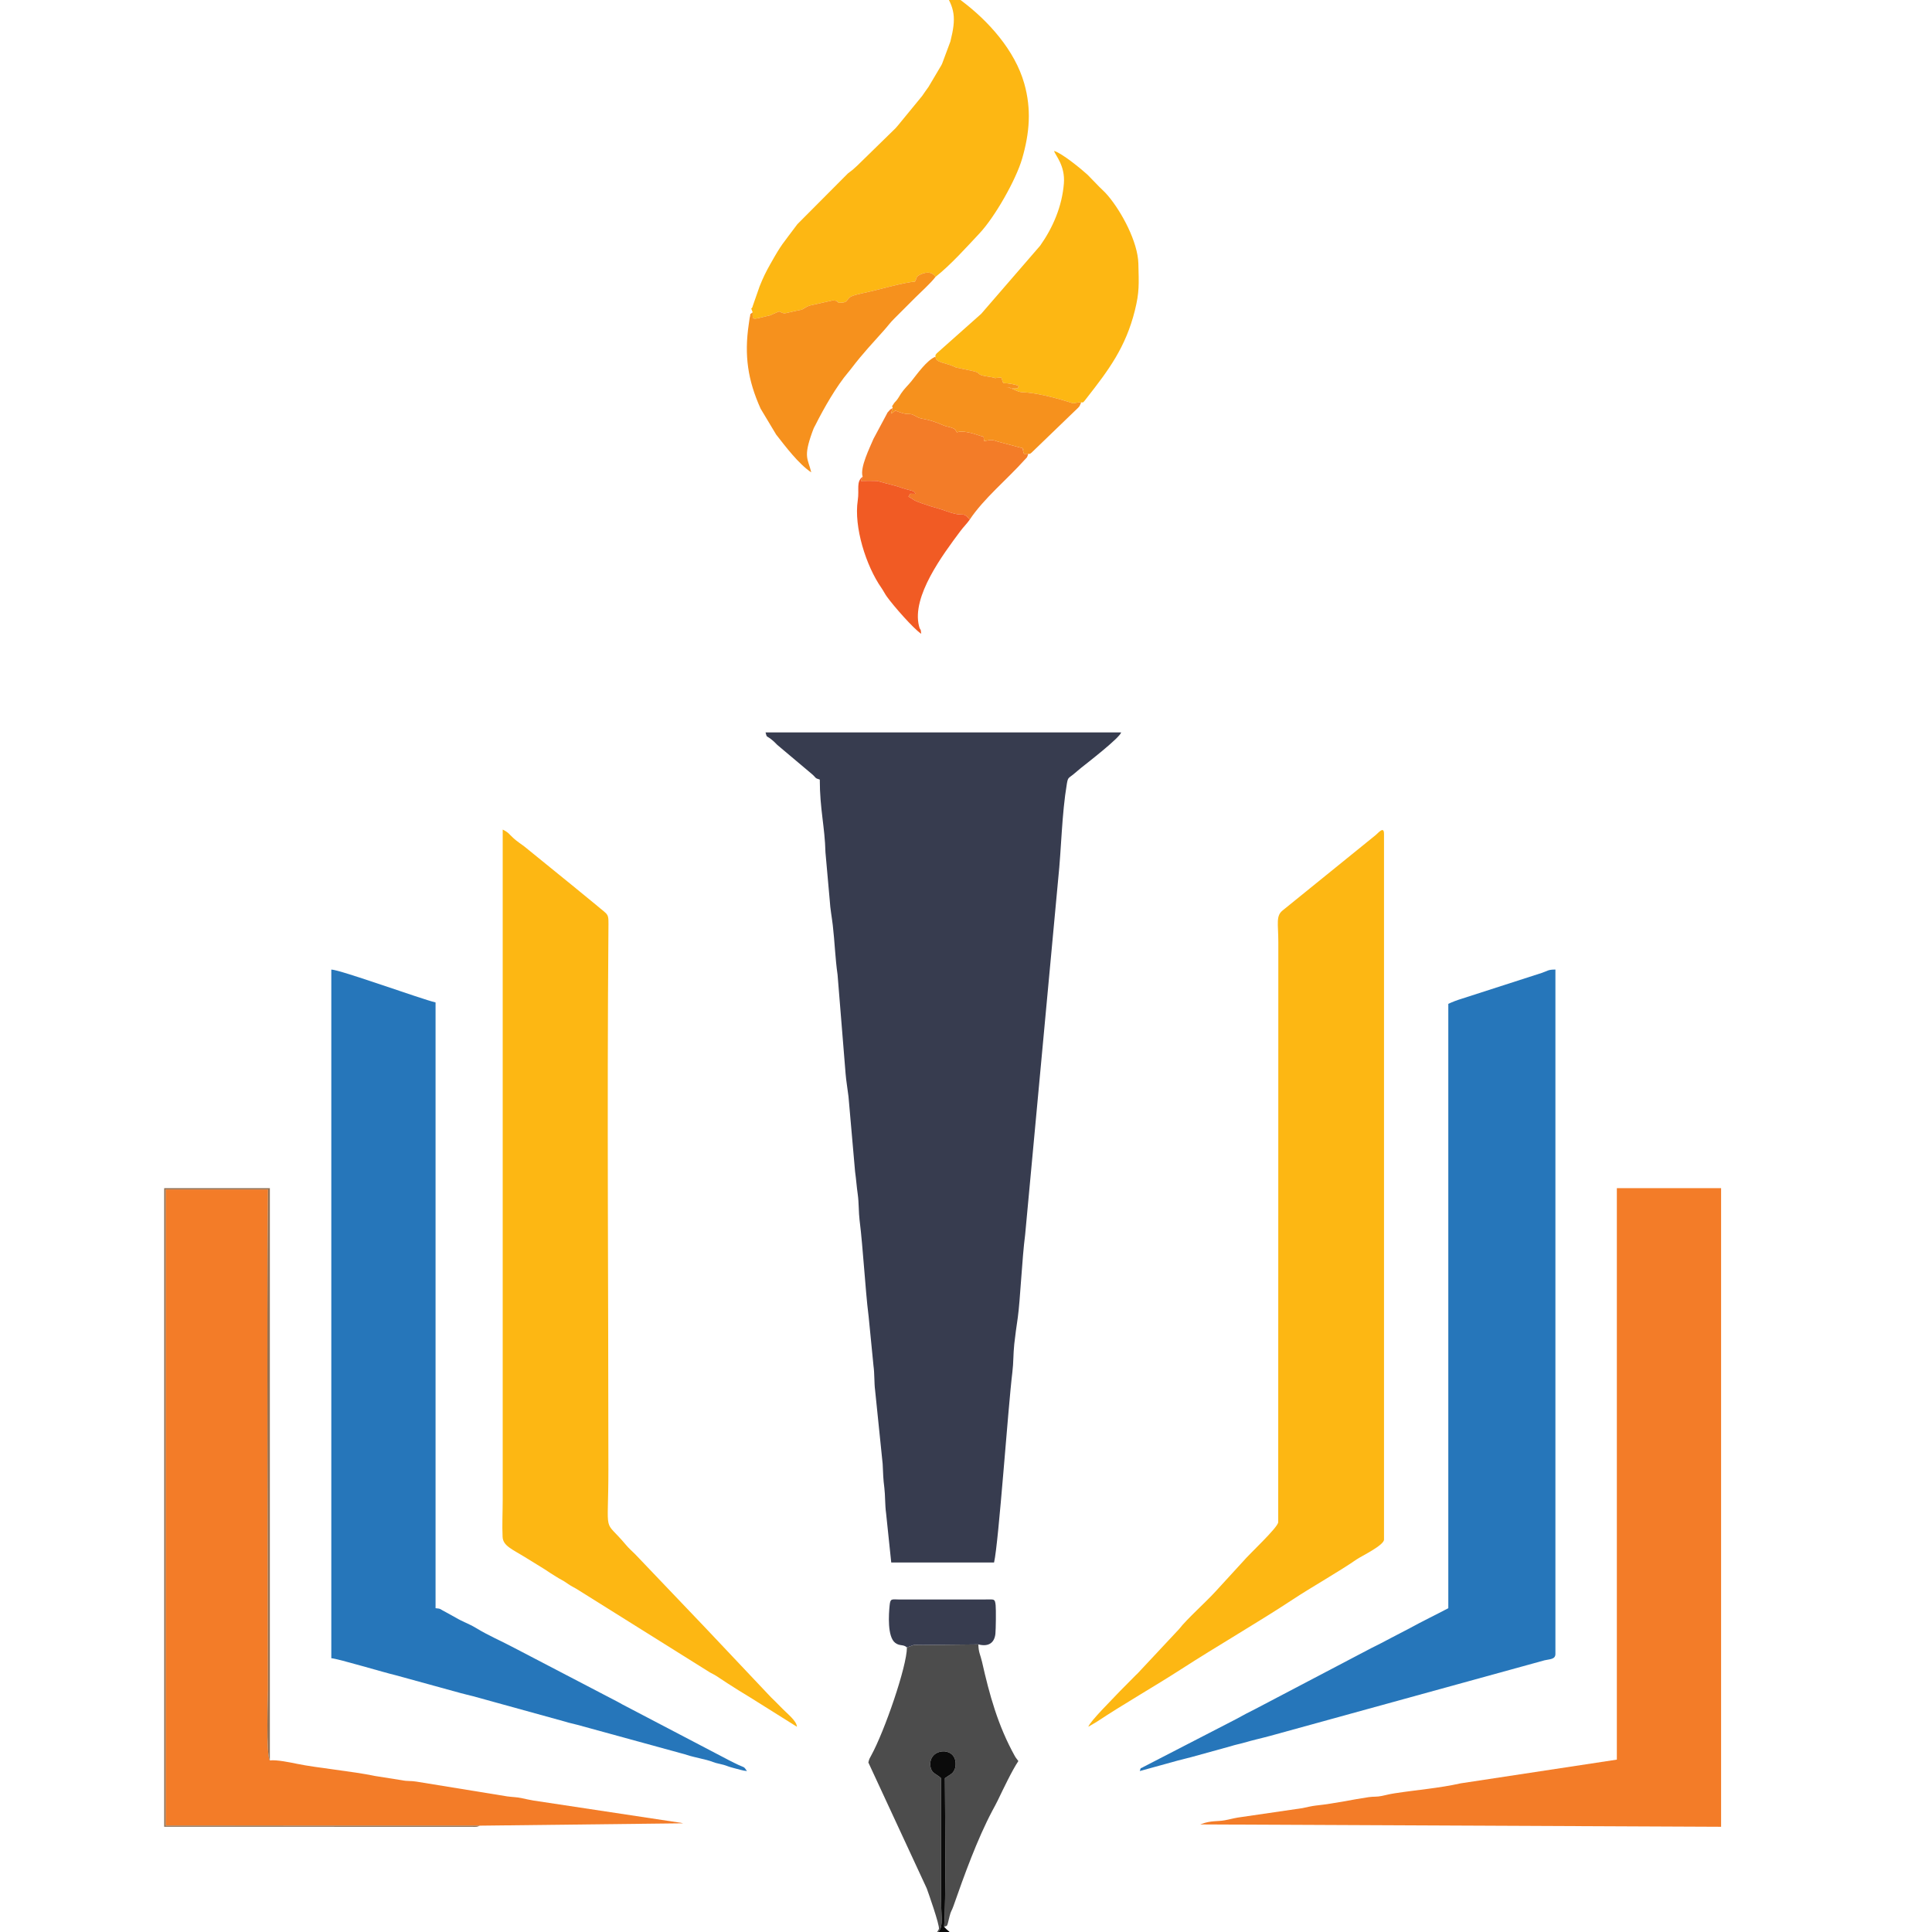 <?xml version="1.0" encoding="UTF-8"?>
<svg xmlns="http://www.w3.org/2000/svg" xml:space="preserve" width="500px" height="500px"
    version="1.1"
    style="shape-rendering:geometricPrecision; text-rendering:geometricPrecision; image-rendering:optimizeQuality; fill-rule:evenodd; clip-rule:evenodd"
    viewBox="0 0 500 500"
    xmlns:xlink="http://www.w3.org/1999/xlink">
 <defs>
  <style type="text/css">
   <![CDATA[
    .fil8 {fill:#0B0B0B}
    .fil1 {fill:#2676BA}
    .fil0 {fill:#373C4F}
    .fil4 {fill:#4C4C4C}
    .fil7 {fill:#927255}
    .fil6 {fill:#F15B24}
    .fil3 {fill:#F37C28}
    .fil5 {fill:#F6911D}
    .fil2 {fill:#FDB713}
   ]]>
  </style>
 </defs>
 <g id="Layer_x0020_1">
  <g id="_105553375322720">
   <path class="fil0" d="M212.16 201.75c0,7.63 1.3,12.12 1.47,18.86l1.12 12.57c0.1,1.93 0.53,4.18 0.77,6.25 0.5,4.22 0.62,8.52 1.24,12.81l2.08 25.65c0.14,1.82 0.52,3.92 0.75,5.91l1.7 19.37c0.3,2.15 0.39,3.79 0.7,5.96 0.3,2.1 0.22,4.7 0.46,6.57 0.52,4.12 0.81,8.25 1.18,12.49 0.36,4.12 0.65,8.46 1.17,12.51l1.26 12.79c0.29,2.03 0.17,4.53 0.41,6.25l1.96 19.11c0.13,2.64 0.13,3.81 0.44,6.22 0.24,1.87 0.15,4.47 0.45,6.57l1.33 12.73 26.61 0c1.2,-5.15 3.61,-40.06 4.74,-49.25 0.31,-2.53 0.21,-4.64 0.49,-7.27 0.22,-2.05 0.57,-4.55 0.91,-6.86 0.62,-4.35 1.11,-15.44 1.9,-21.39l8.55 -92.02c0.85,-8.04 0.91,-16.74 2.25,-24.74 0.29,-1.68 0.41,-1.41 1.65,-2.41 0.79,-0.63 1.29,-1.12 2.01,-1.69 1.5,-1.2 10.03,-7.78 10.4,-9.2l-92.04 0c0.38,1.44 0.22,0.82 1.3,1.66 0.87,0.66 1.02,0.86 1.74,1.58l9.04 7.61c1.02,0.88 0.62,1 1.96,1.36z"/>
   <path class="fil1" d="M374.82 259.8l0 156.4c-3.34,1.77 -6.68,3.36 -9.98,5.18l-4.86 2.53c-1.73,0.95 -3.38,1.77 -5.13,2.64l-30.06 15.78c-1.84,0.92 -3.09,1.57 -4.84,2.55l-23.9 12.33c-1.15,0.7 -0.66,-0.01 -1.08,1.14l9.85 -2.72c1.29,-0.35 2.53,-0.62 3.53,-0.9l10.14 -2.8c1.28,-0.42 2.4,-0.6 3.51,-0.93 2.3,-0.68 4.28,-1.09 6.74,-1.76l71.01 -19.56c1.34,-0.31 2.79,-0.2 2.79,-1.65l0 -177.11c-2.01,0 -1.98,0.37 -3.56,0.88l-20.68 6.67c-1.18,0.35 -2.55,0.88 -3.48,1.33z"/>
   <path class="fil1" d="M85.74 429.14c1.86,0.16 13.91,3.78 16.67,4.41l16.81 4.62c1.18,0.34 2.04,0.49 3.25,0.82l23.76 6.56c1.25,0.41 1.92,0.48 3.22,0.84l26.69 7.32c1.43,0.35 1.95,0.63 3.46,0.98 1.21,0.27 1.84,0.46 3.27,0.79 1.37,0.33 1.79,0.7 3.42,1.02 1.62,0.33 2.04,0.69 3.42,1.02 1.38,0.33 2.42,0.73 3.6,0.83 -0.87,-1.3 -0.67,-0.87 -2.13,-1.56 -0.8,-0.37 -1.44,-0.7 -2.48,-1.22l-27.66 -14.48c-0.62,-0.34 -0.63,-0.38 -1.19,-0.66l-26.73 -13.94c-3.2,-1.71 -6.76,-3.22 -9.97,-5.19 -1.75,-1.06 -3.37,-1.57 -5.14,-2.62l-2.62 -1.45c-1.65,-0.82 -1.14,-0.9 -2.67,-1.03l0 -156.77c-3.75,-0.88 -24.59,-8.45 -26.98,-8.51l0 178.22z"/>
   <path class="fil2" d="M281.66 446.89l2.32 -1.38c6.53,-4.35 14.85,-9.1 21.64,-13.48 9.23,-5.97 20.05,-12.21 28.9,-18.05 5.06,-3.34 11.88,-7.16 16.58,-10.41 1.21,-0.83 7.08,-3.65 7.08,-5.12l0 -182.65c0,-2.12 -1.46,-0.24 -2.21,0.36l-23.9 19.36c-1.97,1.47 -1.24,3.43 -1.24,8.38l-0.03 150.09c-0.28,1.54 -7.46,8.15 -9.11,10.12l-7.07 7.72c-2.66,2.92 -7.43,7.13 -9.46,9.76l-10.54 11.27c-0.39,0.43 -0.1,0.11 -0.56,0.55l-4.23 4.27c-1.51,1.65 -7.8,7.84 -8.17,9.21z"/>
   <path class="fil2" d="M206.25 446.89c-0.13,-1.61 -2.35,-3.2 -4.34,-5.27 -0.86,-0.9 -1.52,-1.52 -2.41,-2.4l-16.88 -17.87c-0.05,-0.06 -0.13,-0.14 -0.18,-0.19l-18.05 -18.92c-0.84,-0.83 -1.65,-1.53 -2.39,-2.42 -6.03,-7.21 -4.55,-1.56 -4.55,-19.49 0,-46.33 -0.37,-93.6 0.01,-139.76 0.03,-4.51 0.25,-3.4 -3.22,-6.4l-5.08 -4.16c-0.06,-0.05 -0.15,-0.12 -0.2,-0.17l-13.26 -10.77c-0.9,-0.67 -1.9,-1.33 -2.73,-2.07 -1.37,-1.23 -1.12,-1.39 -2.87,-2.31l0 173.41c0,3.06 -0.18,6.66 -0.03,9.64 0.12,2.37 2.43,3.15 6.28,5.55l4.57 2.82c0.99,0.7 1.91,1.23 2.93,1.89 1.14,0.74 1.84,0.98 2.99,1.81 1.09,0.78 1.85,1.04 3,1.8l33.88 21.21c0.62,0.37 0.98,0.47 1.67,0.92l2.9 1.91c2.03,1.33 3.84,2.42 5.92,3.69l12.04 7.55z"/>
   <path class="fil3" d="M418.44 455.39l-40.44 6.14c-5.59,1.26 -11.44,1.7 -17.03,2.57 -1.53,0.24 -2.02,0.41 -3.37,0.69 -1.31,0.28 -2.08,0.12 -3.39,0.31 -4.12,0.59 -8.55,1.63 -13.71,2.18 -1.01,0.11 -2.4,0.45 -3.42,0.66l-16.77 2.45c-1.39,0.24 -1.97,0.45 -3.36,0.7 -1.92,0.35 -3.5,0.01 -6.06,0.97 -0.08,0.02 -0.19,0.07 -0.27,0.1l134.8 0.61 0 -165.28 -26.98 0 0 147.9z"/>
   <path class="fil3" d="M124.18 472.48l52.66 -0.61c-0.75,-0.19 -0.79,-0.14 -1.58,-0.27l-37.25 -5.63c-1.14,-0.18 -2,-0.41 -3.07,-0.63 -1.27,-0.26 -2.09,-0.23 -3.64,-0.43l-23.53 -3.83c-1.36,-0.24 -2.35,-0.06 -3.71,-0.35l-7.02 -1.11c-5.72,-1.21 -15.06,-2.09 -20.15,-3.14 -1.57,-0.33 -5.42,-1.13 -7.05,-0.88 -1.04,-1.6 -0.49,-16.5 -0.49,-18.33 0,-42.94 -0.34,-86.7 0.01,-129.44l-26.49 0 0 164.64 81.31 0.01z"/>
   <path class="fil2" d="M194.79 80.84c0,2.1 -0.45,1.96 4.55,0.76l2.27 -1c1.56,0.69 1,0.6 3.76,-0.02 3.12,-0.71 1.27,0 3.27,-1.09 0.37,-0.2 0.45,-0.27 1.08,-0.45l5.78 -1.29c1.61,0.1 1.11,0.32 1.19,0.34 0.83,0.28 -0.62,0.26 0.96,0.25 1.4,0 1.64,-0.71 1.64,-0.72 0.91,-0.84 0.06,-0.92 5.45,-2.07 2.49,-0.53 9.81,-2.64 12.03,-2.64 0.68,-1.17 0.11,-1.22 1.5,-1.9l0.53 -0.21c1.25,-0.44 2.56,-0.36 3.31,0.86 3.95,-3.11 8.07,-7.74 11.37,-11.25 3.98,-4.23 9.42,-13.81 11.03,-19.29 1.97,-6.73 2.44,-12.89 0.57,-19.5 -2.44,-8.61 -9.28,-16.21 -16.26,-21.44 -1.03,-0.77 -3.74,-2.81 -4.86,-2.9 3.24,4.84 3.54,7.33 2,13.46l-2.11 5.66c-0.04,0.08 -0.08,0.17 -0.11,0.25 -0.04,0.08 -0.09,0.17 -0.13,0.25l-3.3 5.57c-0.6,0.87 -1.03,1.41 -1.68,2.39l-6 7.31c-0.07,0.08 -0.26,0.32 -0.33,0.4 -0.05,0.06 -0.49,0.57 -0.52,0.6l-9.91 9.68c-0.99,0.94 -1.29,1.19 -2.42,2.02l-13.09 13.15c-3.96,5.35 -3.93,4.86 -7.02,10.36 -1.16,2.05 -1.85,3.47 -2.76,5.75l-1.73 4.95c-0.38,1.56 -0.73,-0.25 -0.06,1.76z"/>
   <path class="fil2" d="M242.11 92.3c0.01,1.7 2.66,1.45 5.28,2.8l4.68 0.99c2.1,0.53 0.29,0.87 3.57,1.36 4.07,0.62 -0.31,0.49 3.47,0.25l0.26 0.66c0.08,0.21 -0.05,0.21 0.29,0.78 1.37,0.03 3.08,0.34 4.05,0.76 -0.81,0.82 0.6,0.55 -1.6,0.65 -1.4,0.07 0.3,-0.24 -1.69,-0.3 1.45,0.01 2.77,1.21 4.12,1.26 5.21,0.16 13.15,2.87 13.16,2.87 0.15,0.01 0.02,-0.01 0.75,-0.13 0.81,-0.14 0.57,-0.09 1.36,-0.12 0.65,-0.01 0.36,0.25 1.44,-1.13 5.64,-7.2 10.08,-13.1 12.46,-22.68 1.18,-4.73 1.03,-6.78 0.9,-12.07 -0.13,-5.62 -4.32,-13.41 -7.88,-17.62 -1,-1.19 -2.04,-2 -3.11,-3.18l-2.19 -2.25c-1.69,-1.54 -6.7,-5.63 -8.64,-6.14 0.3,1.12 2.92,3.78 2.54,8.43 -0.47,5.91 -2.82,11.38 -6.13,16.08l-15.26 17.64 -11.54 10.26c-0.49,0.77 -0.28,0.09 -0.29,0.83z"/>
   <path class="fil4" d="M234.71 426.36c0,4.91 -5.81,21.71 -9.23,27.93 -0.42,0.78 -0.52,0.85 -0.75,1.84l15.11 32.59c0.34,0.91 3.4,9.57 3.15,10.51l-0.88 1.51c2.25,-1.79 1.45,-3.57 1.45,-9.11l0 -31.43c-1.21,-1.19 -2.65,-1.18 -2.8,-3.4 -0.3,-4.3 6.24,-4.91 6.55,-0.64 0.08,1.07 -0.21,1.97 -0.74,2.58 -0.21,0.25 -0.56,0.48 -0.83,0.66 -0.09,0.07 -0.38,0.24 -0.47,0.3l-0.73 0.5c0.03,7.31 0.32,33.07 -0.21,38.45 0.92,-0.38 0.69,0.29 1.4,-2.66 0.37,-1.52 0.56,-1.38 1.01,-2.68 2.81,-8.02 6.16,-17.3 10.07,-24.69 0.51,-0.97 0.91,-1.64 1.4,-2.66 1.44,-2.98 3.68,-7.72 5.34,-10.2 -0.39,-0.58 -0.54,-0.63 -0.92,-1.3 -4.39,-7.9 -6.56,-15.86 -8.49,-24.41 -0.4,-1.76 -0.91,-2.39 -0.94,-4.48l-14.42 0.15c-0.55,-0.01 -1.76,-0.07 -2.23,-0.03l-1.84 0.67z"/>
   <path class="fil5" d="M194.79 80.84c-0.96,0.75 -0.42,0.08 -0.78,1.45 -0.01,0.01 -0.22,1.57 -0.23,1.61 -1.2,8.08 -0.25,14.5 3.07,21.87l4.02 6.7c2.36,3.01 5.75,7.55 9.08,9.78 -0.86,-3.67 -2.12,-3.82 0.27,-10.45 0.49,-1.36 0.29,-0.77 0.8,-1.79 2.18,-4.35 5.46,-10.08 8.51,-13.67 0.05,-0.06 0.12,-0.14 0.17,-0.2 0.29,-0.35 0.41,-0.5 0.65,-0.82 3.08,-4.04 5.34,-6.34 8.54,-9.96 1.04,-1.17 1.41,-1.78 2.59,-2.95 1.88,-1.87 3.48,-3.48 5.36,-5.36 1.61,-1.61 4.01,-3.74 5.27,-5.39 -0.75,-1.22 -2.06,-1.3 -3.31,-0.86l-0.53 0.21c-1.39,0.68 -0.82,0.73 -1.5,1.9 -2.22,0 -9.54,2.11 -12.03,2.64 -5.39,1.15 -4.54,1.23 -5.45,2.07 0,0.01 -0.24,0.72 -1.64,0.72 -1.58,0.01 -0.13,0.03 -0.96,-0.25 -0.08,-0.02 0.42,-0.24 -1.19,-0.34l-5.78 1.29c-0.63,0.18 -0.71,0.25 -1.08,0.45 -2,1.09 -0.15,0.38 -3.27,1.09 -2.76,0.62 -2.2,0.71 -3.76,0.02l-2.27 1c-5,1.2 -4.55,1.34 -4.55,-0.76z"/>
   <path class="fil3" d="M223.25 123.36l-0.48 1.11c1.42,-0.04 2.92,-0.05 4.2,0l5.25 1.4c4,1.42 4.24,0.88 4.69,1.93 -1.87,0.04 -1,-0.33 -1.81,0.71l1.37 0.84c0.07,0.04 0.16,0.11 0.22,0.15 0.52,0.29 1.59,0.66 2.11,0.84 1.25,0.45 2.81,0.92 4.22,1.32 1.75,0.5 2.71,1.01 4.25,1.33 1.88,0.39 2.03,-0.15 2.95,0.67 0.05,0.05 0.12,0.14 0.17,0.19l0.59 0.61c3.54,-5.37 9.8,-10.53 14.15,-15.41 0.96,-1.08 0.45,-0.24 1.01,-1.61l-1.11 0.01c-0.16,-0.26 -0.17,-0.46 -0.26,-0.82 -0.56,-2.14 0.75,1.44 -0.14,-0.64l-6.43 -1.72c-1.93,-0.72 -2.14,-0.26 -3.53,-0.14 -0.17,-1.52 0.11,-0.95 -1.18,-1.41 -1.53,-0.55 -4.54,-1.43 -5.84,-0.81l-0.46 -0.74c-0.29,-0.25 -0.38,-0.29 -0.88,-0.47 -1.09,-0.38 -1.24,-0.22 -2.31,-0.69 -4.5,-1.96 -5.3,-1.31 -6.71,-2.14 -2.18,-1.27 -1.64,-0.33 -3.86,-1 -2.49,-0.75 -1.07,-0.85 -2.85,0.19l0.43 -1.45c-0.86,0.54 -0.41,0.15 -1.01,0.81 -0.72,0.8 -0.04,-0.04 -0.61,0.92l-3.34 6.24c-0.87,2.1 -3.58,7.45 -2.8,9.78z"/>
   <path class="fil5" d="M231.01 105.61l-0.43 1.45c1.78,-1.04 0.36,-0.94 2.85,-0.19 2.22,0.67 1.68,-0.27 3.86,1 1.41,0.83 2.21,0.18 6.71,2.14 1.07,0.47 1.22,0.31 2.31,0.69 0.5,0.18 0.59,0.22 0.88,0.47l0.46 0.74c1.3,-0.62 4.31,0.26 5.84,0.81 1.29,0.46 1.01,-0.11 1.18,1.41 1.39,-0.12 1.6,-0.58 3.53,0.14l6.43 1.72c0.89,2.08 -0.42,-1.5 0.14,0.64 0.09,0.36 0.1,0.56 0.26,0.82l1.11 -0.01c0.73,-0.01 0.07,0.21 0.82,-0.29l11.1 -10.7c1.33,-1.29 1.23,-1.04 1.75,-2.32 -0.79,0.03 -0.55,-0.02 -1.36,0.12 -0.73,0.12 -0.6,0.14 -0.75,0.13 -0.01,0 -7.95,-2.71 -13.16,-2.87 -1.35,-0.05 -2.67,-1.25 -4.12,-1.26 1.99,0.06 0.29,0.37 1.69,0.3 2.2,-0.1 0.79,0.17 1.6,-0.65 -0.97,-0.42 -2.68,-0.73 -4.05,-0.76 -0.34,-0.57 -0.21,-0.57 -0.29,-0.78l-0.26 -0.66c-3.78,0.24 0.6,0.37 -3.47,-0.25 -3.28,-0.49 -1.47,-0.83 -3.57,-1.36l-4.68 -0.99c-2.62,-1.35 -5.27,-1.1 -5.28,-2.8 -2.25,0.91 -4.77,4.52 -6.23,6.34 -0.97,1.2 -1.76,1.84 -2.7,3.22 -0.51,0.75 -0.57,1.03 -1.18,1.79 -0.36,0.45 -0.45,0.41 -0.68,0.8 -0.89,1.46 -0.36,0.19 -0.31,1.16z"/>
   <path class="fil6" d="M250.98 134.46l-0.59 -0.61c-0.05,-0.05 -0.12,-0.14 -0.17,-0.19 -0.92,-0.82 -1.07,-0.28 -2.95,-0.67 -1.54,-0.32 -2.5,-0.83 -4.25,-1.33 -1.41,-0.4 -2.97,-0.87 -4.22,-1.32 -0.52,-0.18 -1.59,-0.55 -2.11,-0.84 -0.06,-0.04 -0.15,-0.11 -0.22,-0.15l-1.37 -0.84c0.81,-1.04 -0.06,-0.67 1.81,-0.71 -0.45,-1.05 -0.69,-0.51 -4.69,-1.93l-5.25 -1.4c-1.28,-0.05 -2.78,-0.04 -4.2,0l0.48 -1.11c-1.75,1.38 -0.82,3.22 -1.26,6.13 -1.05,6.87 2.14,16.97 6.12,22.66 0.55,0.79 0.88,1.52 1.42,2.27 1.71,2.38 6.81,8.22 8.88,9.61 -0.14,-1.72 -0.2,-0.58 -0.57,-2.02 -1.94,-7.68 6.17,-18.47 10.66,-24.5 0.86,-1.16 1.8,-2.06 2.48,-3.05z"/>
   <path class="fil0" d="M234.71 426.36l1.84 -0.67c0.47,-0.04 1.68,0.02 2.23,0.03l14.42 -0.15c2.71,0.7 4.16,-0.47 4.41,-2.74 0.12,-1.14 0.18,-6.32 0.06,-7.41 -0.18,-1.71 -0.42,-1.47 -2.21,-1.48l-22.63 0.01c-2.05,-0.02 -2.4,-0.35 -2.59,1.47 -0.24,2.31 -0.63,8.16 1.43,9.74 1.23,0.94 2.09,0.31 3.04,1.2z"/>
   <path class="fil7" d="M124.18 472.48l-81.31 -0.01 0 -164.64 26.49 0c-0.35,42.74 -0.01,86.5 -0.01,129.44 0,1.83 -0.55,16.73 0.49,18.33l0 -148.11 -27.35 0 0 165.28 79.5 0.02c1.26,-0.01 1.33,0.12 2.19,-0.31z"/>
   <path class="fil8" d="M242.11 500.74c0,1.38 -0.08,1.37 0.84,2.24 0.06,0.05 0.16,0.12 0.21,0.16 0.05,0.05 0.17,0.13 0.21,0.16 0.04,0.04 0.15,0.1 0.22,0.16 1.14,-0.27 1.07,-0.47 2.21,-0.74 0,-3.84 0.36,-2 -1.47,-4.07 0.53,-5.38 0.24,-31.14 0.21,-38.45l0.73 -0.5c0.09,-0.06 0.38,-0.23 0.47,-0.3 0.27,-0.18 0.62,-0.41 0.83,-0.66 0.53,-0.61 0.82,-1.51 0.74,-2.58 -0.31,-4.27 -6.85,-3.66 -6.55,0.64 0.15,2.22 1.59,2.21 2.8,3.4l0 31.43c0,5.54 0.8,7.32 -1.45,9.11z"/>
  </g>
 </g>
</svg>